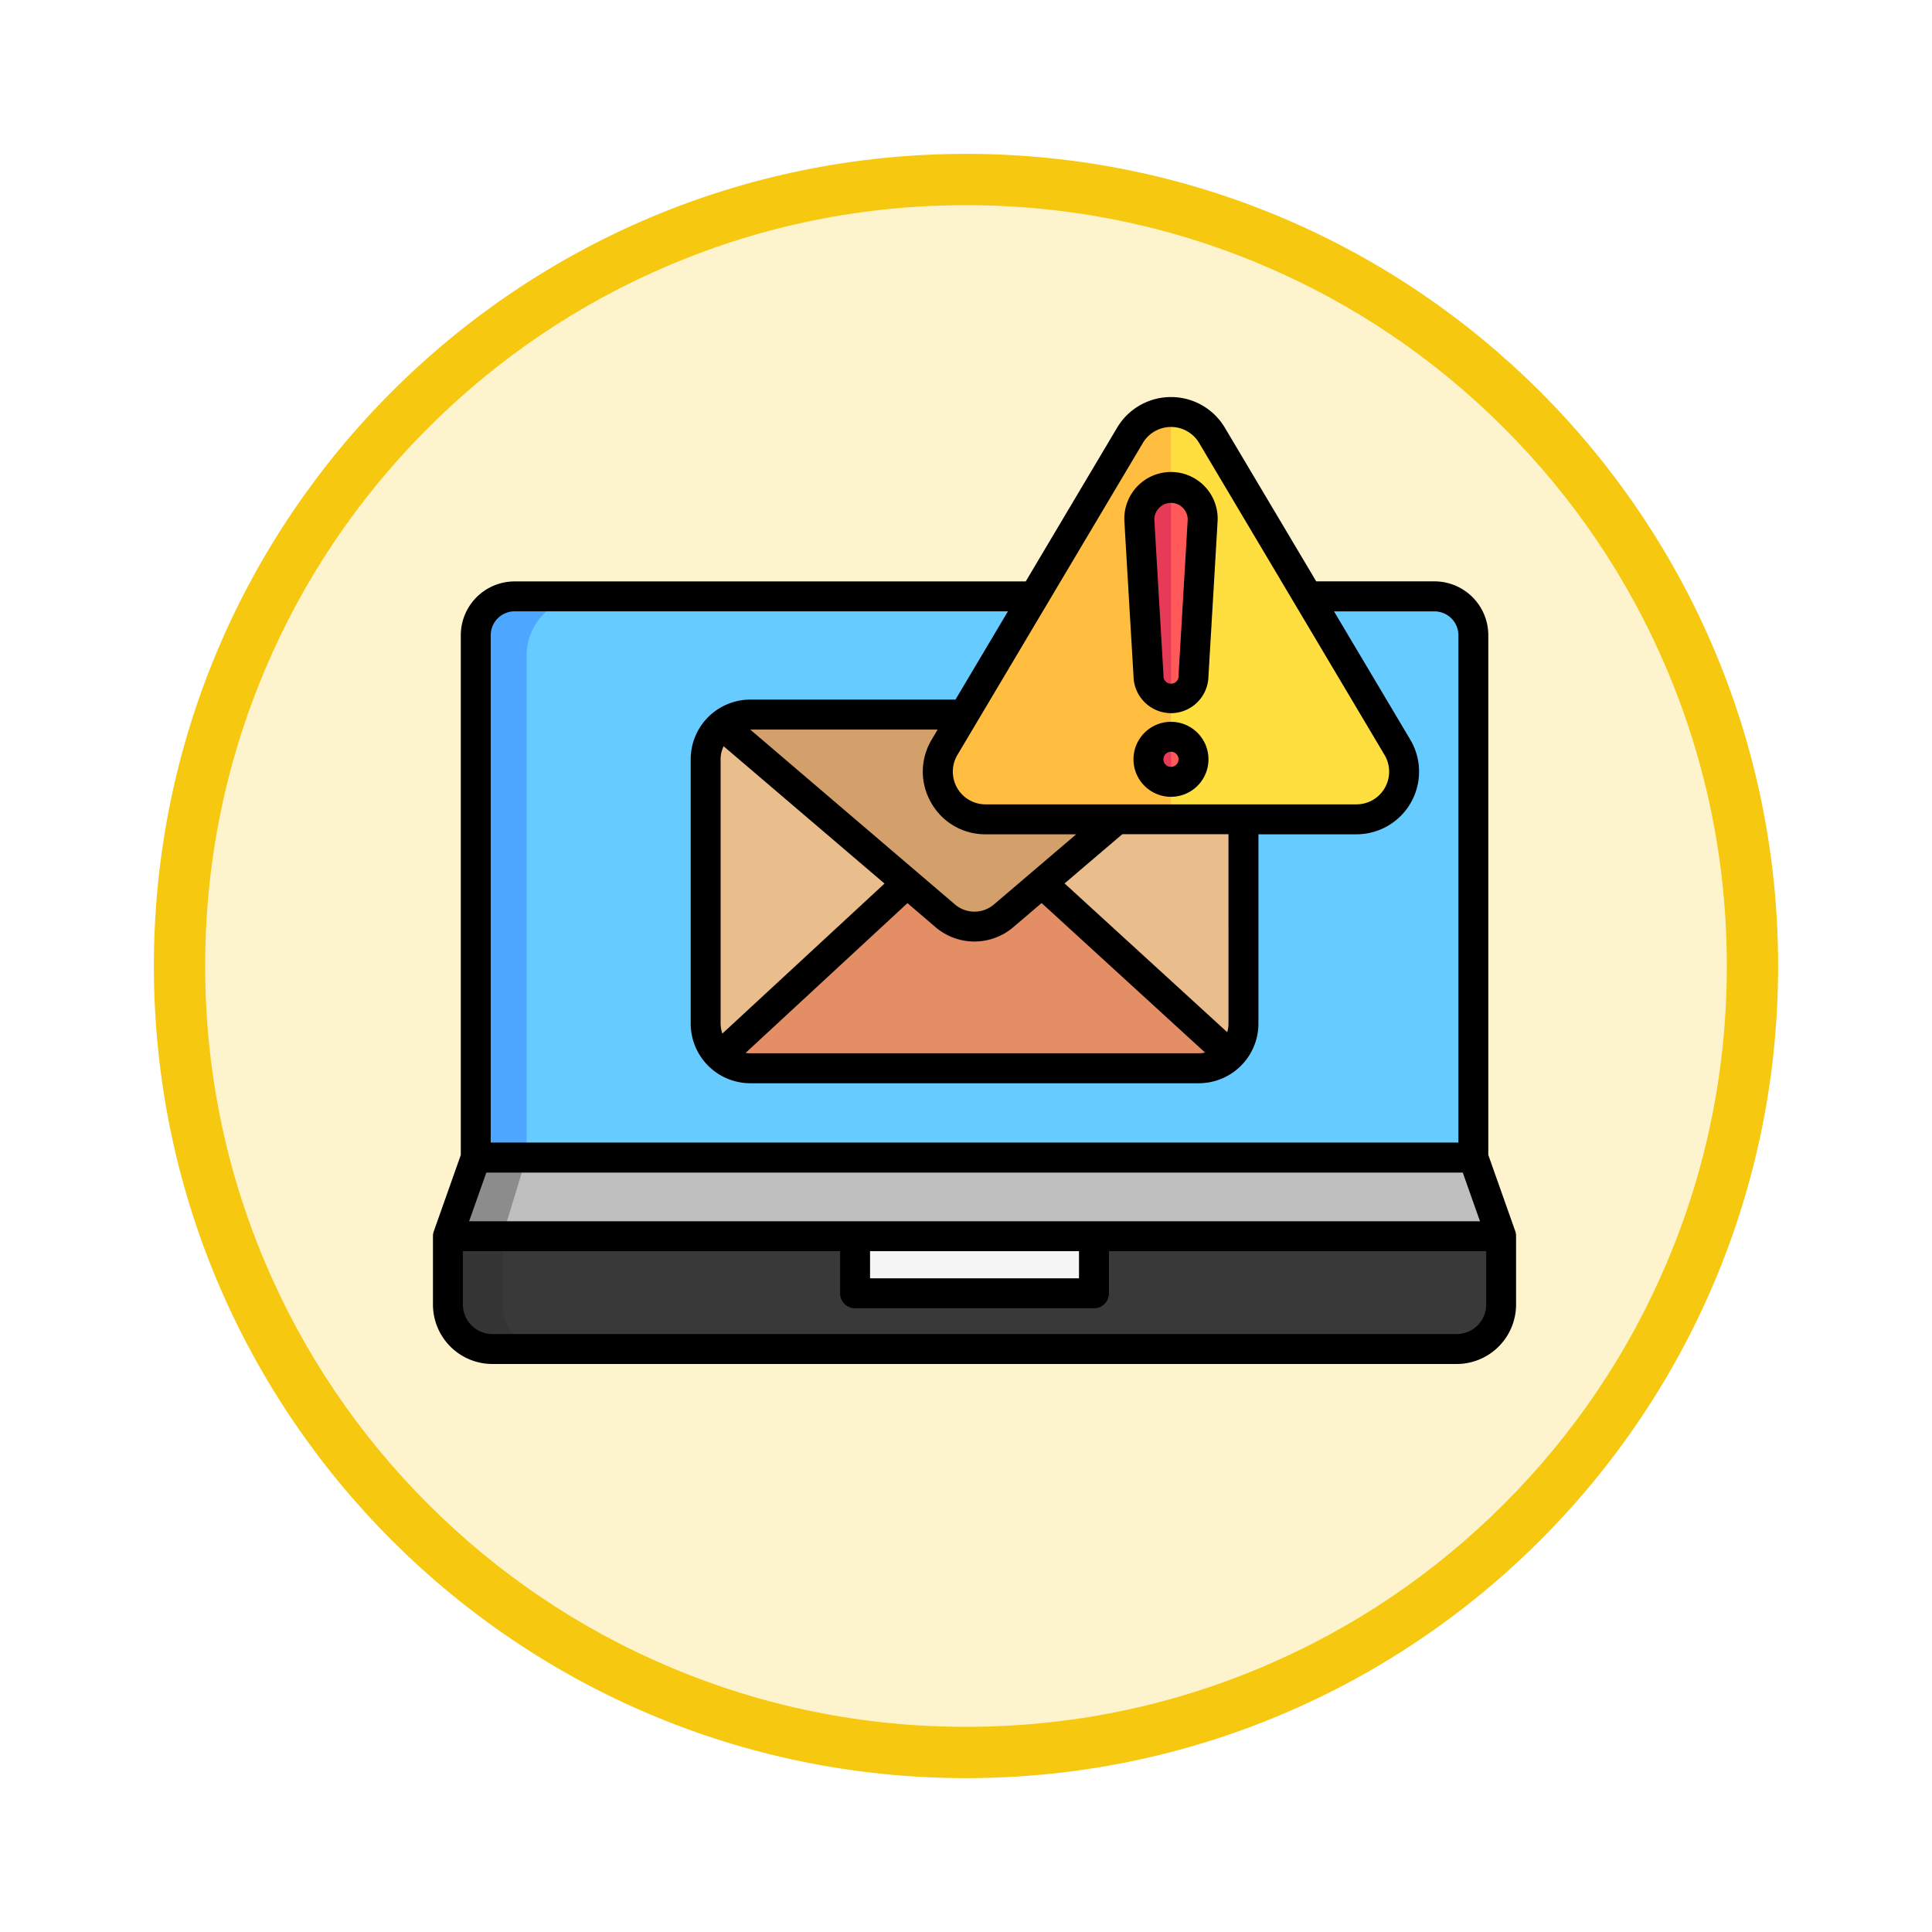 <svg xmlns="http://www.w3.org/2000/svg" xmlns:xlink="http://www.w3.org/1999/xlink" width="113" height="113" viewBox="0 0 113 113">
  <defs>
    <filter id="Path_982547" x="0" y="0" width="113" height="113" filterUnits="userSpaceOnUse">
      <feOffset dy="3" input="SourceAlpha"/>
      <feGaussianBlur stdDeviation="3" result="blur"/>
      <feFlood flood-opacity="0.161"/>
      <feComposite operator="in" in2="blur"/>
      <feComposite in="SourceGraphic"/>
    </filter>
  </defs>
  <g id="Group_1210319" data-name="Group 1210319" transform="translate(-1202.5 -9455.849)">
    <g id="Group_1210237" data-name="Group 1210237">
      <g id="Group_1209804" data-name="Group 1209804" transform="translate(389.5 5622.869)">
        <g id="Group_1209739" data-name="Group 1209739" transform="translate(822 3838.98)">
          <g id="Group_1209277" data-name="Group 1209277" transform="translate(0 0)">
            <g id="Group_1208028" data-name="Group 1208028">
              <g id="Group_1177675" data-name="Group 1177675">
                <g id="Group_1176928" data-name="Group 1176928">
                  <g id="Group_1172322" data-name="Group 1172322">
                    <g id="Group_1164700" data-name="Group 1164700">
                      <g id="Group_1160931" data-name="Group 1160931">
                        <g id="Group_1160749" data-name="Group 1160749">
                          <g id="Group_1158891" data-name="Group 1158891">
                            <g id="Group_1157406" data-name="Group 1157406">
                              <g id="Group_1155793" data-name="Group 1155793">
                                <g id="Group_1154704" data-name="Group 1154704">
                                  <g id="Group_1150790" data-name="Group 1150790">
                                    <g id="Group_1154214" data-name="Group 1154214">
                                      <g id="Group_1152583" data-name="Group 1152583">
                                        <g id="Group_1146973" data-name="Group 1146973">
                                          <g id="Group_1146954" data-name="Group 1146954">
                                            <g transform="matrix(1, 0, 0, 1, -9, -6)" filter="url(#Path_982547)">
                                              <g id="Path_982547-2" data-name="Path 982547" transform="translate(9 6)" fill="#fdf4ce">
                                                <path d="M 47.5 93.5 C 41.289 93.5 35.265 92.284 29.595 89.886 C 24.118 87.569 19.198 84.252 14.973 80.027 C 10.748 75.802 7.431 70.882 5.114 65.405 C 2.716 59.735 1.5 53.711 1.5 47.5 C 1.5 41.289 2.716 35.265 5.114 29.595 C 7.431 24.118 10.748 19.198 14.973 14.973 C 19.198 10.748 24.118 7.431 29.595 5.114 C 35.265 2.716 41.289 1.5 47.5 1.5 C 53.711 1.5 59.735 2.716 65.405 5.114 C 70.882 7.431 75.802 10.748 80.027 14.973 C 84.252 19.198 87.569 24.118 89.886 29.595 C 92.284 35.265 93.5 41.289 93.5 47.5 C 93.5 53.711 92.284 59.735 89.886 65.405 C 87.569 70.882 84.252 75.802 80.027 80.027 C 75.802 84.252 70.882 87.569 65.405 89.886 C 59.735 92.284 53.711 93.5 47.5 93.5 Z" stroke="none"/>
                                                <path d="M 47.5 3 C 41.491 3 35.664 4.176 30.18 6.496 C 24.881 8.737 20.122 11.946 16.034 16.034 C 11.946 20.121 8.737 24.881 6.496 30.179 C 4.176 35.664 3 41.491 3 47.5 C 3 53.509 4.176 59.336 6.496 64.82 C 8.737 70.119 11.946 74.878 16.034 78.966 C 20.122 83.054 24.881 86.263 30.18 88.504 C 35.664 90.824 41.491 92 47.5 92 C 53.509 92 59.336 90.824 64.821 88.504 C 70.119 86.263 74.878 83.054 78.966 78.966 C 83.054 74.878 86.263 70.119 88.504 64.82 C 90.824 59.336 92 53.509 92 47.5 C 92 41.491 90.824 35.664 88.504 30.179 C 86.263 24.881 83.054 20.121 78.966 16.034 C 74.878 11.946 70.119 8.737 64.821 6.496 C 59.336 4.176 53.509 3 47.5 3 M 47.5 0 C 73.734 0 95 21.266 95 47.5 C 95 73.733 73.734 95 47.5 95 C 21.266 95 7.62939453125e-06 73.733 7.62939453125e-06 47.5 C 7.62939453125e-06 21.266 21.266 0 47.5 0 Z" stroke="none" fill="#f6c810"/>
                                              </g>
                                            </g>
                                          </g>
                                        </g>
                                      </g>
                                    </g>
                                  </g>
                                </g>
                              </g>
                            </g>
                          </g>
                        </g>
                      </g>
                    </g>
                  </g>
                </g>
              </g>
            </g>
          </g>
        </g>
      </g>
      <g id="Layer_1" data-name="Layer 1" transform="translate(1225.109 9449.181)">
        <path id="Path_1049941" data-name="Path 1049941" d="M8.857,422.39H70.675V426.4a2.616,2.616,0,0,1-2.608,2.608h-56.6A2.616,2.616,0,0,1,8.857,426.4Z" transform="translate(-5.375 -343.412)" fill="#393939"/>
        <path id="Path_1049942" data-name="Path 1049942" d="M14.762,429.012h-3.3A2.616,2.616,0,0,1,8.857,426.4v-4.015h3.3V426.4a2.616,2.616,0,0,0,2.608,2.608Z" transform="translate(-5.375 -343.411)" fill="#343434"/>
        <path id="Path_1049943" data-name="Path 1049943" d="M68.939,385.478l1.735,4.616H8.857l1.735-4.616Z" transform="translate(-5.375 -311.117)" fill="#bfbfbf"/>
        <path id="Path_1049944" data-name="Path 1049944" d="M13.557,385.477l-1.408,4.617H8.857l1.735-4.616Z" transform="translate(-5.375 -311.116)" fill="#8c8c8c"/>
        <path id="Path_1049945" data-name="Path 1049945" d="M213.443,425.771h-14.2V422.46h14.2Z" transform="translate(-171.954 -343.474)" fill="#f5f5f5"/>
        <path id="Path_1049946" data-name="Path 1049946" d="M81.079,155.87H22.732V126.526a3.477,3.477,0,0,1,3.476-3.476H77.6a3.477,3.477,0,0,1,3.476,3.476Z" transform="translate(-17.514 -81.509)" fill="#6cf"/>
        <path id="Path_1049947" data-name="Path 1049947" d="M25.707,126.526V155.87H22.732V126.526a3.477,3.477,0,0,1,3.476-3.476h2.975a3.477,3.477,0,0,0-3.476,3.476Z" transform="translate(-17.514 -81.509)" fill="#4da6ff"/>
        <path id="Path_1049948" data-name="Path 1049948" d="M157.8,198.851H131.569a2.612,2.612,0,0,1-2.612-2.612V180.777a2.612,2.612,0,0,1,2.612-2.612H157.8a2.612,2.612,0,0,1,2.612,2.612V196.24a2.612,2.612,0,0,1-2.612,2.612Z" transform="translate(-110.454 -129.731)" fill="#eabd8c"/>
        <path id="Path_1049949" data-name="Path 1049949" d="M136.793,267.973a2.494,2.494,0,0,1-1.675-.643L146.1,257.167h7.942l10.989,10.05a2.5,2.5,0,0,1-1.792.756Z" transform="translate(-115.845 -198.853)" fill="#e48e66"/>
        <path id="Path_1049950" data-name="Path 1049950" d="M152.712,189.929a2.637,2.637,0,0,1-3.423,0l-13.107-11.19a2.494,2.494,0,0,1,1.593-.572h26.449a2.494,2.494,0,0,1,1.607.584Z" transform="translate(-116.776 -129.731)" fill="#d3a06c"/>
        <path id="Path_1049951" data-name="Path 1049951" d="M254.876,38.017l10.845,18.244a2.789,2.789,0,0,1-2.4,4.215H241.634a2.789,2.789,0,0,1-2.4-4.215l10.845-18.244a2.789,2.789,0,0,1,4.8,0Z" transform="translate(-206.598 -5.916)" fill="#ffdf40"/>
        <path id="Path_1049952" data-name="Path 1049952" d="M252.478,60.479H241.634a2.789,2.789,0,0,1-2.4-4.215L250.081,38.02a2.764,2.764,0,0,1,2.4-1.364Z" transform="translate(-206.598 -5.92)" fill="#ffbe40"/>
        <path id="Path_1049953" data-name="Path 1049953" d="M336.214,88.007A1.317,1.317,0,1,1,334.9,86.69a1.317,1.317,0,0,1,1.317,1.317Zm.538-14.022a1.854,1.854,0,1,0-3.708,0c0,.065.537,9.132.537,9.132a1.317,1.317,0,1,0,2.634,0s.536-9.067.536-9.132Z" transform="translate(-289.018 -36.958)" fill="#ff5959"/>
        <path id="Path_1049954" data-name="Path 1049954" d="M333.576,83.116s-.537-9.067-.537-9.132a1.854,1.854,0,0,1,1.854-1.854v12.3A1.317,1.317,0,0,1,333.576,83.116Zm1.317,3.573a1.317,1.317,0,1,0,0,2.634Z" transform="translate(-289.013 -36.957)" fill="#e63a57"/>
        <path id="Path_1049955" data-name="Path 1049955" d="M66.017,78.679,64.44,74.22v-30.4a3.153,3.153,0,0,0-3.149-3.149H54.375L49.03,31.682a3.665,3.665,0,0,0-6.3,0l-5.345,8.992H7.491a3.153,3.153,0,0,0-3.149,3.149v30.4L2.765,78.679a.871.871,0,0,0-.051.292v4a3.479,3.479,0,0,0,3.475,3.475h56.4a3.479,3.479,0,0,0,3.475-3.475v-4A.871.871,0,0,0,66.017,78.679ZM28.279,79.846H40.5v1.59H28.279ZM4.828,78.1l1.008-2.85H62.946l1.008,2.85ZM44.235,32.577a1.914,1.914,0,0,1,3.291,0L58.37,50.822a1.913,1.913,0,0,1-1.645,2.892H35.035a1.913,1.913,0,0,1-1.645-2.892ZM31.85,53.612a3.624,3.624,0,0,0,3.186,1.853h5.3l-4.807,4.1a1.755,1.755,0,0,1-2.287,0L21.271,49.339H32.234l-.349.588a3.624,3.624,0,0,0-.035,3.685ZM19.538,66.538V51.075a1.723,1.723,0,0,1,.178-.761l9.409,8.033-9.484,8.774a1.724,1.724,0,0,1-.1-.584Zm10.928-7.046,1.638,1.4a3.5,3.5,0,0,0,4.559,0l1.65-1.406,9.563,8.746a1.734,1.734,0,0,1-.369.04H21.274A1.734,1.734,0,0,1,21,68.251Zm18.778,7.046a1.726,1.726,0,0,1-.075.5l-9.513-8.7,3.378-2.879h6.209ZM6.093,43.823a1.4,1.4,0,0,1,1.4-1.4H36.344l-3.068,5.163h-12a3.491,3.491,0,0,0-3.487,3.487V66.538a3.491,3.491,0,0,0,3.487,3.487H47.508a3.491,3.491,0,0,0,3.487-3.487V55.465h5.73a3.664,3.664,0,0,0,3.15-5.538l-4.459-7.5h5.875a1.4,1.4,0,0,1,1.4,1.4V73.495H6.093ZM64.317,82.971a1.726,1.726,0,0,1-1.724,1.724H6.189a1.726,1.726,0,0,1-1.724-1.724V79.846H26.528v2.466a.875.875,0,0,0,.875.875H41.378a.875.875,0,0,0,.875-.875V79.846H64.317ZM45.88,48.886a2.193,2.193,0,1,0,2.193,2.192,2.193,2.193,0,0,0-2.193-2.192Zm0,2.634a.442.442,0,1,1,.442-.442.442.442,0,0,1-.442.442Zm0-3.139a2.2,2.2,0,0,0,2.192-2.164c.538-9.07.538-9.127.538-9.161a2.73,2.73,0,1,0-5.459,0c0,.034,0,.091.538,9.161a2.2,2.2,0,0,0,2.191,2.163Zm0-12.3a.98.98,0,0,1,.979.961c-.021.4-.357,6.091-.535,9.1,0,.017,0,.035,0,.052a.442.442,0,1,1-.883,0q0-.026,0-.052c-.178-3.007-.514-8.7-.535-9.1a.98.98,0,0,1,.979-.962Z"/>
      </g>
    </g>
  </g>
</svg>
